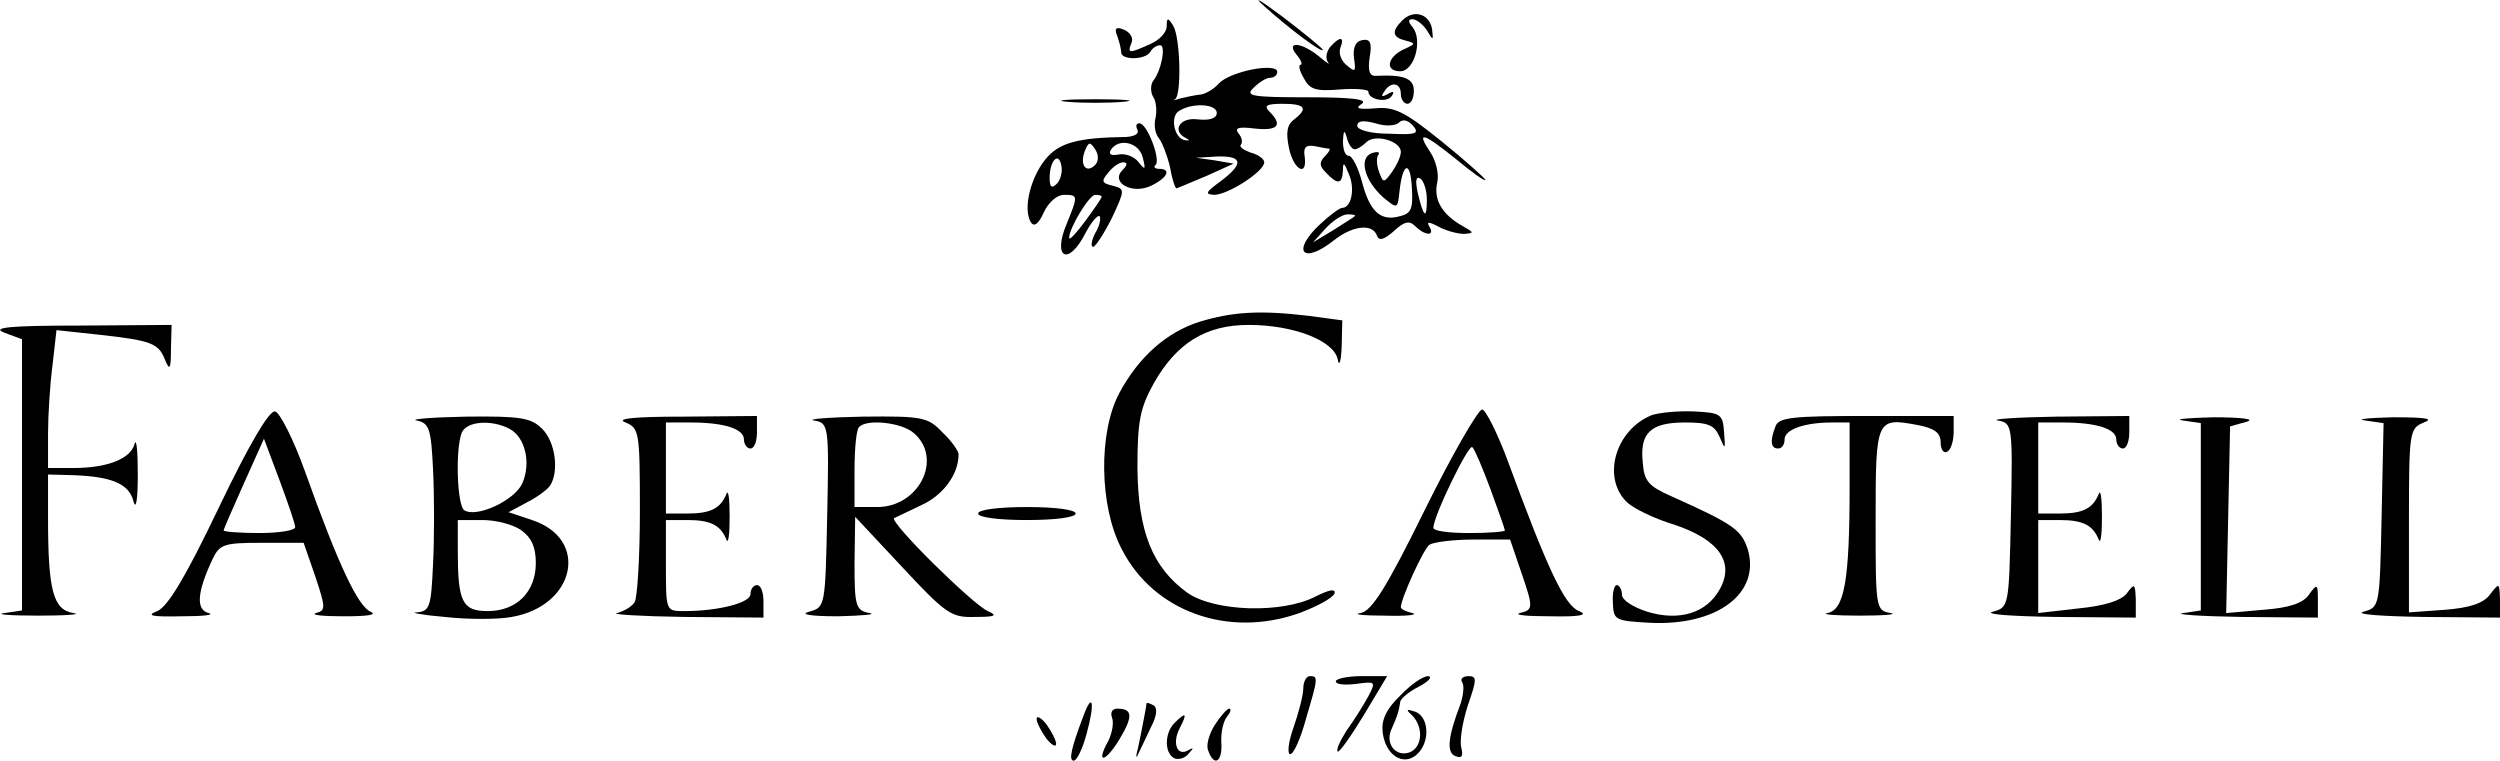 <?xml version="1.0" standalone="no"?>
<!DOCTYPE svg PUBLIC "-//W3C//DTD SVG 20010904//EN"
 "http://www.w3.org/TR/2001/REC-SVG-20010904/DTD/svg10.dtd">
<svg version="1.0" xmlns="http://www.w3.org/2000/svg"
 width="384.386pt" height="116.958pt" viewBox="0 0 384.386 116.958"
 preserveAspectRatio="xMidYMid meet">
<g transform="translate(-3.614,120.958) scale(0.1,-0.1)"
fill="#000000" stroke="none">
<path d="M1980 1200 c40 -36 90 -73 90 -67 0 2 -28 25 -62 51 -35 26 -47 33
-28 16z"/>
<path d="M2192 1178 c-17 -17 -15 -26 6 -31 15 -4 15 -5 -3 -13 -26 -12 -30
-34 -6 -34 22 0 35 48 19 68 -7 8 -7 12 0 12 6 0 16 -8 22 -17 10 -17 10 -16
8 2 -4 23 -28 31 -46 13z"/>
<path d="M1830 1169 c0 -9 -11 -21 -25 -27 -33 -15 -36 -15 -29 2 3 7 -2 16
-12 20 -12 5 -15 2 -10 -10 3 -8 6 -20 6 -25 0 -12 37 -12 45 1 3 6 10 10 15
10 9 0 2 -39 -11 -55 -4 -6 -4 -17 0 -24 5 -7 6 -22 4 -32 -3 -11 -1 -25 5
-32 5 -6 13 -27 17 -44 3 -18 8 -33 10 -33 1 0 22 9 46 19 l42 19 -29 5 -29 4
33 2 c39 1 41 -11 5 -38 -23 -17 -25 -20 -10 -21 21 0 77 36 77 50 0 5 -9 12
-21 15 -11 4 -18 9 -15 12 3 4 2 11 -4 18 -6 8 1 10 25 7 36 -4 44 5 23 26 -9
9 -5 12 20 12 35 0 40 -7 18 -24 -11 -8 -13 -20 -8 -44 7 -34 29 -46 24 -12
-2 13 2 17 15 15 10 -2 20 -4 23 -4 2 -1 -1 -6 -7 -12 -9 -9 -8 -15 2 -25 18
-19 25 -18 26 4 0 13 2 12 9 -6 10 -22 4 -52 -10 -52 -4 0 -19 -11 -34 -25
-45 -42 -27 -63 21 -25 29 23 59 26 66 8 3 -9 10 -8 26 6 16 15 24 17 33 8 15
-15 31 -16 22 -1 -5 8 -1 8 14 0 11 -6 29 -11 39 -11 16 1 16 2 -2 12 -32 18
-45 41 -39 67 3 13 -2 34 -11 47 -22 33 -11 30 41 -12 24 -20 44 -34 44 -31 0
2 -30 29 -67 59 -57 46 -73 54 -103 51 -26 -2 -31 0 -20 7 10 7 -16 10 -83 10
-88 0 -97 2 -83 15 8 8 19 15 25 15 6 0 11 4 11 9 0 15 -73 1 -90 -18 -8 -9
-22 -17 -30 -17 -8 -1 -22 -4 -30 -6 -8 -3 -12 -3 -7 -1 10 7 8 95 -3 113 -8
13 -10 13 -10 -1z m77 -133 c0 -8 -10 -12 -29 -10 -28 4 -41 -18 -18 -29 6 -3
5 -4 -2 -3 -17 3 -23 37 -9 45 20 13 58 11 58 -3z m280 -15 c6 6 14 4 22 -5
10 -12 4 -14 -37 -12 -29 0 -49 6 -49 12 0 8 9 9 28 4 15 -5 31 -4 36 1z m-68
-41 c4 0 12 5 18 11 13 13 53 2 53 -15 0 -7 -6 -20 -13 -30 -13 -18 -14 -18
-20 -2 -4 10 -5 22 -2 27 4 5 -1 6 -10 3 -20 -8 -11 -42 18 -68 22 -18 22 -18
25 10 5 45 17 47 19 4 2 -31 -1 -39 -19 -43 -29 -8 -46 7 -58 54 -6 22 -15 39
-20 39 -6 0 -9 10 -9 23 1 16 2 18 6 5 2 -10 8 -18 12 -18z m111 -77 c0 -32
-5 -28 -14 10 -4 19 -3 26 4 22 5 -3 10 -18 10 -32z m-111 -26 c-2 -2 -17 -11
-34 -22 l-30 -18 19 21 c11 12 26 22 34 22 9 0 13 -1 11 -3z"/>
<path d="M2081 1137 c-6 -8 -7 -18 -3 -23 4 -5 -2 -1 -14 9 -27 22 -52 24 -34
2 7 -8 9 -15 6 -15 -4 0 -2 -9 5 -21 9 -17 18 -20 55 -17 24 2 44 0 44 -3 0
-13 29 -18 36 -7 5 7 2 8 -6 3 -9 -5 -11 -4 -6 3 10 17 26 15 26 -3 0 -8 5
-15 10 -15 6 0 10 9 10 20 0 19 -15 25 -58 23 -10 -1 -13 8 -10 28 4 23 1 29
-11 27 -11 -2 -15 -12 -13 -28 3 -21 2 -22 -11 -11 -9 7 -13 19 -10 27 7 18
-1 18 -16 1z"/>
<path d="M1678 1053 c23 -2 61 -2 85 0 23 2 4 4 -43 4 -47 0 -66 -2 -42 -4z"/>
<path d="M1785 1010 c3 -6 -4 -10 -17 -11 -76 -1 -104 -9 -125 -35 -23 -29
-34 -76 -22 -96 5 -8 12 -3 20 15 7 15 20 27 31 27 22 0 22 -1 4 -45 -22 -53
3 -65 29 -14 9 17 19 29 22 26 2 -3 0 -15 -7 -26 -6 -12 -7 -21 -3 -21 4 1 17
21 29 45 20 43 20 44 1 49 -17 4 -18 7 -7 20 7 9 17 16 23 16 7 0 7 -4 -1 -12
-19 -19 15 -38 44 -24 25 12 32 26 12 26 -6 0 -9 3 -5 6 8 8 -13 64 -25 64 -5
0 -6 -4 -3 -10z m-65 -54 c-14 -14 -24 0 -16 21 6 15 8 15 16 3 6 -9 5 -19 0
-24z m73 12 c5 -19 4 -21 -6 -8 -7 9 -20 14 -31 12 -11 -2 -16 0 -12 7 12 19
43 12 49 -11z m-132 -41 c-8 -8 -11 -5 -11 9 0 27 14 41 18 19 2 -9 -1 -22 -7
-28z m69 -20 c0 -2 -11 -18 -25 -37 -14 -19 -25 -31 -25 -26 0 15 31 66 40 66
6 0 10 -1 10 -3z"/>
<path d="M1881 715 c-51 -16 -94 -54 -124 -110 -32 -60 -31 -174 4 -240 49
-96 164 -137 273 -98 27 10 51 23 54 30 2 8 -8 6 -30 -5 -51 -26 -154 -23
-196 6 -54 39 -76 94 -77 192 0 72 4 92 25 130 35 62 80 90 146 90 69 0 131
-24 137 -53 2 -12 5 -4 6 19 l1 41 -52 7 c-76 9 -117 6 -167 -9z"/>
<path d="M43 698 l27 -10 0 -208 0 -209 -27 -4 c-16 -2 8 -4 52 -4 44 0 68 2
54 4 -31 5 -39 34 -39 146 l0 67 38 -1 c59 -2 86 -13 93 -39 4 -16 7 -1 7 40
0 36 -2 57 -5 47 -6 -23 -42 -37 -94 -37 l-39 0 0 53 c0 28 3 76 7 106 l6 53
65 -7 c81 -9 92 -13 102 -39 7 -17 9 -14 9 17 l1 37 -142 -1 c-108 0 -136 -3
-115 -11z"/>
<path d="M373 430 c-52 -109 -79 -153 -95 -160 -18 -7 -9 -9 37 -8 33 0 52 2
42 5 -20 5 -18 32 6 83 11 23 18 25 76 25 l64 0 18 -52 c16 -48 16 -52 1 -56
-9 -3 10 -5 43 -5 35 0 52 2 41 7 -19 8 -49 70 -101 216 -18 50 -39 91 -46 92
-9 2 -41 -53 -86 -147z m117 -31 c0 -5 -25 -9 -55 -9 -30 0 -55 2 -55 4 0 2
14 34 31 72 l31 69 24 -64 c13 -35 24 -67 24 -72z"/>
<path d="M2227 426 c-60 -122 -82 -156 -99 -159 -13 -2 4 -4 37 -4 33 -1 52 1
43 4 -10 2 -18 6 -18 9 0 13 35 90 44 96 6 4 36 8 68 8 l56 0 16 -47 c20 -58
20 -61 -1 -66 -10 -3 11 -5 47 -5 46 -1 59 2 44 8 -22 8 -49 66 -110 232 -16
43 -34 78 -39 78 -6 0 -46 -69 -88 -154z m101 31 c12 -33 22 -61 22 -63 0 -2
-25 -4 -55 -4 -30 0 -55 3 -55 8 0 18 55 131 60 124 4 -4 16 -33 28 -65z"/>
<path d="M2575 571 c-55 -23 -76 -95 -38 -133 10 -10 43 -26 73 -35 69 -23 94
-58 70 -100 -20 -36 -62 -49 -111 -34 -22 7 -39 18 -39 26 0 8 -4 15 -8 15 -4
0 -7 -12 -6 -27 1 -27 3 -28 57 -31 102 -5 169 44 151 111 -10 32 -21 40 -119
84 -34 15 -41 23 -43 51 -5 46 12 62 65 62 36 0 45 -4 53 -22 9 -21 9 -20 7 7
-2 28 -5 30 -47 32 -25 1 -54 -2 -65 -6z"/>
<path d="M677 563 c19 -4 22 -12 25 -76 2 -40 2 -105 0 -144 -3 -67 -5 -73
-25 -75 -12 0 7 -4 43 -7 36 -4 82 -4 103 0 98 17 120 120 31 149 l-36 12 28
15 c16 8 32 20 36 26 14 22 8 67 -12 87 -17 17 -32 20 -117 19 -54 -1 -88 -4
-76 -6z m143 -13 c24 -13 33 -53 19 -84 -12 -26 -70 -53 -89 -41 -11 7 -14 93
-4 119 7 18 46 21 74 6z m18 -156 c15 -11 22 -25 22 -50 0 -44 -29 -74 -74
-74 -39 0 -46 14 -46 93 l0 47 38 0 c21 0 48 -7 60 -16z"/>
<path d="M998 560 c21 -9 22 -14 22 -137 0 -70 -4 -133 -8 -139 -4 -7 -16 -14
-27 -17 -11 -2 35 -5 103 -6 l122 -1 0 25 c0 14 -4 25 -10 25 -5 0 -10 -6 -10
-14 0 -13 -48 -26 -102 -26 -28 0 -28 0 -28 70 l0 70 33 0 c36 0 51 -8 60 -30
3 -8 5 8 5 35 0 28 -2 43 -5 35 -9 -22 -24 -30 -60 -30 l-33 0 0 70 0 70 38 0
c52 0 82 -10 82 -26 0 -8 5 -14 10 -14 6 0 10 11 10 25 l0 25 -112 -1 c-78 0
-106 -3 -90 -9z"/>
<path d="M1288 563 c22 -4 23 -6 20 -146 -3 -141 -3 -141 -28 -148 -15 -4 2
-7 45 -7 39 1 60 3 48 5 -21 4 -23 10 -23 76 l1 72 72 -77 c68 -73 76 -78 112
-77 31 0 36 2 20 9 -22 9 -152 137 -144 143 2 1 21 10 42 20 33 15 57 47 57
78 0 5 -11 21 -25 34 -22 23 -30 25 -122 24 -54 -1 -88 -4 -75 -6z m154 -20
c44 -39 7 -113 -57 -113 l-35 0 0 58 c0 32 3 62 7 65 12 13 67 7 85 -10z"/>
<path d="M2766 554 c-9 -23 -7 -34 4 -34 6 0 10 6 10 14 0 15 30 26 73 26 l27
0 0 -99 c0 -144 -8 -189 -34 -194 -11 -2 11 -4 49 -4 39 0 60 2 48 4 -23 4
-23 7 -23 144 0 155 1 157 65 145 26 -5 35 -12 35 -27 0 -11 5 -17 10 -14 6 3
10 17 10 31 l0 24 -134 0 c-113 0 -135 -2 -140 -16z"/>
<path d="M3108 563 c22 -4 23 -6 20 -146 -3 -141 -3 -141 -28 -148 -14 -4 30
-7 98 -8 l122 -1 0 28 c-1 25 -2 25 -14 9 -9 -11 -34 -19 -75 -23 l-61 -7 0
72 0 71 33 0 c36 0 51 -8 60 -30 3 -8 5 8 5 35 0 28 -2 43 -5 35 -9 -22 -24
-30 -60 -30 l-33 0 0 70 0 70 38 0 c52 0 82 -10 82 -26 0 -8 5 -14 10 -14 6 0
10 11 10 25 l0 25 -112 -1 c-62 -1 -103 -4 -90 -6z"/>
<path d="M3393 563 l27 -4 0 -144 0 -144 -27 -4 c-16 -2 25 -5 90 -6 l117 -1
0 27 c0 25 -1 26 -14 8 -9 -13 -30 -20 -70 -23 l-57 -5 3 144 3 143 25 7 c15
4 -6 7 -50 7 -41 -1 -63 -3 -47 -5z"/>
<path d="M3673 563 l28 -4 -3 -142 c-3 -141 -3 -141 -28 -148 -14 -4 28 -7 93
-8 l117 -1 0 28 c-1 26 -1 26 -15 8 -10 -14 -31 -21 -70 -24 l-55 -4 0 141 c0
138 1 142 23 151 16 6 3 8 -48 8 -38 -1 -58 -3 -42 -5z"/>
<path d="M1540 420 c0 -6 32 -10 75 -10 43 0 75 4 75 10 0 6 -32 10 -75 10
-43 0 -75 -4 -75 -10z"/>
<path d="M2040 151 c0 -10 -7 -37 -15 -60 -8 -22 -10 -41 -5 -41 5 0 16 24 24
54 19 64 19 66 6 66 -5 0 -10 -8 -10 -19z"/>
<path d="M2090 162 c0 -5 14 -6 31 -4 30 4 31 4 19 -19 -7 -13 -22 -37 -33
-52 -10 -16 -17 -30 -14 -33 2 -2 20 23 40 56 l36 60 -39 0 c-22 0 -40 -4 -40
-8z"/>
<path d="M2189 140 c-22 -21 -29 -38 -27 -56 4 -35 31 -53 52 -35 21 18 20 57
-1 66 -15 5 -16 4 -5 -6 17 -18 15 -48 -4 -56 -21 -8 -38 12 -29 34 9 20 12
29 14 43 0 5 13 16 29 24 15 8 21 15 14 16 -8 0 -27 -13 -43 -30z"/>
<path d="M2284 161 c4 -5 2 -20 -2 -33 -20 -52 -22 -76 -8 -81 10 -4 12 0 9
13 -3 11 2 40 10 65 14 40 14 45 1 45 -8 0 -13 -4 -10 -9z"/>
<path d="M1702 109 c-19 -50 -23 -69 -15 -69 5 0 14 19 20 42 13 47 9 65 -5
27z"/>
<path d="M1799 128 c0 -2 -2 -12 -4 -23 -2 -11 -6 -31 -9 -45 -4 -14 -3 -18 0
-10 4 8 13 27 20 42 9 17 10 29 4 33 -6 3 -10 5 -11 3z"/>
<path d="M1746 106 c3 -8 0 -24 -6 -36 -20 -36 -4 -33 18 4 21 35 19 46 -4 46
-8 0 -11 -6 -8 -14z"/>
<path d="M1904 95 c-9 -14 -14 -32 -10 -40 9 -25 22 -17 20 13 -1 15 3 33 9
40 5 6 7 12 3 12 -3 0 -13 -11 -22 -25z"/>
<path d="M1630 104 c0 -5 7 -19 15 -30 8 -10 15 -14 15 -8 0 5 -7 19 -15 30
-8 10 -15 14 -15 8z"/>
<path d="M1842 98 c-15 -15 -16 -45 -1 -54 6 -3 16 -1 22 6 9 10 9 11 0 6 -17
-10 -25 11 -13 34 12 23 10 26 -8 8z"/>
</g>
</svg>
